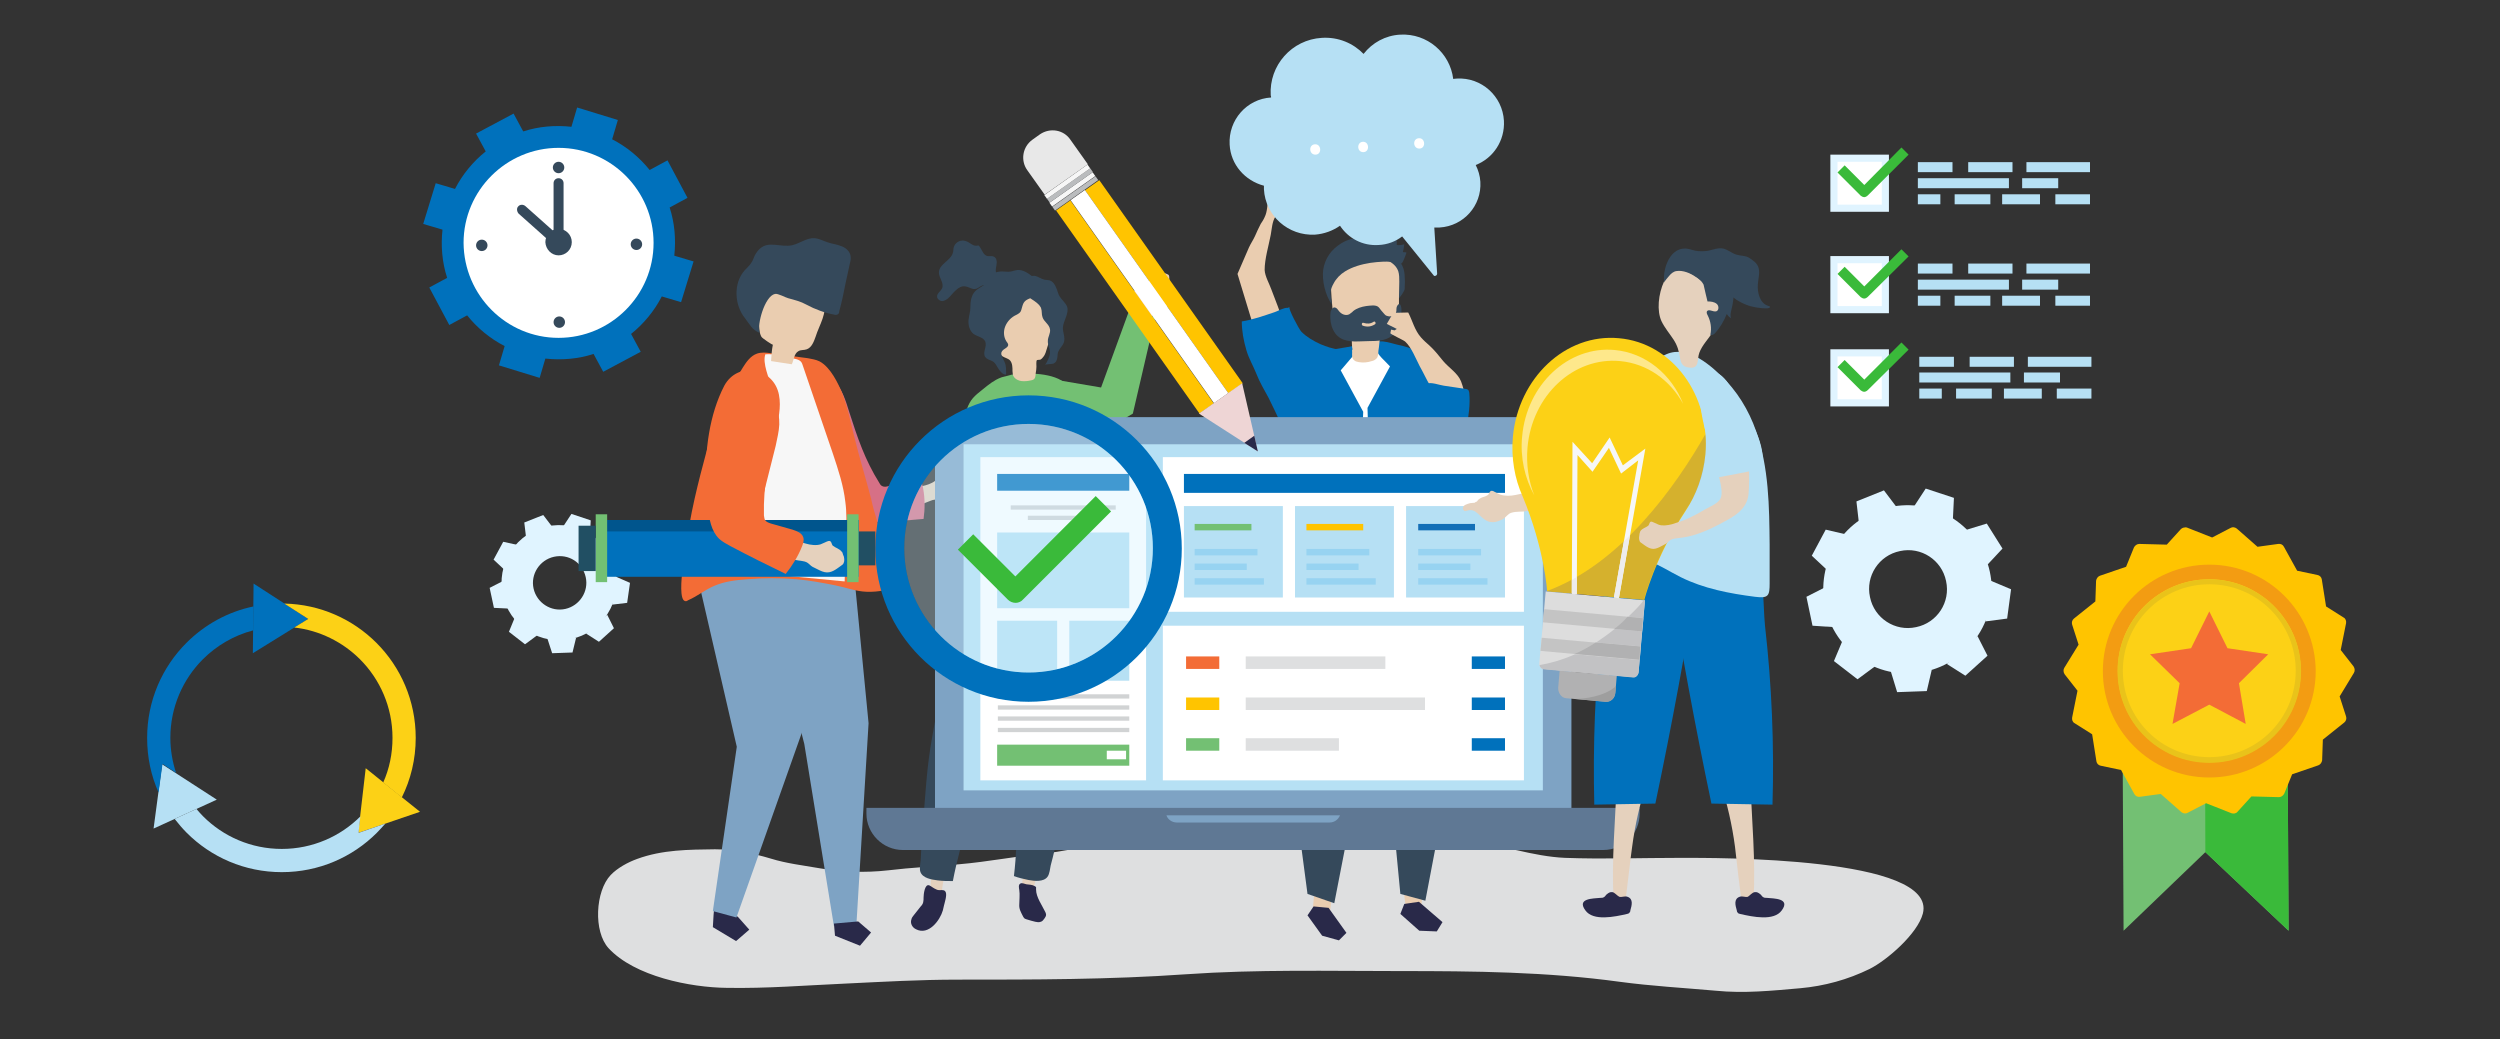 <?xml version="1.0" encoding="utf-8"?>
<!-- Generator: Adobe Illustrator 19.1.1, SVG Export Plug-In . SVG Version: 6.00 Build 0)  -->
<svg version="1.1" id="Layer_1" xmlns="http://www.w3.org/2000/svg" xmlns:xlink="http://www.w3.org/1999/xlink" x="0px" y="0px"
	 viewBox="-23 30 700 291" style="enable-background:new -23 30 700 291;" xml:space="preserve">
<rect x="-23" y="30" width="700" height="291" fill="#333333" stroke="none"/>
<style type="text/css">
	.st0{fill:#E0F4FF;}
	.st1{fill:#F36C36;}
	.st2{fill:#FFC400;}
	.st3{fill:#136FB7;}
	.st4{fill:#73C073;}
	.st5{fill:#3ABA3A;}
	.st6{fill:#F39C12;}
	.st7{fill:#FCD116;}
	.st8{fill:#E9C31A;}
	.st9{fill:#DEDFE0;}
	.st10{fill:#E5D1BD;}
	.st11{fill:#D67086;}
	.st12{fill:#EACDB0;}
	.st13{fill:#292949;}
	.st14{fill:#35495B;}
	.st15{fill:#FFFFFF;}
	.st16{fill:#0071BC;}
	.st17{opacity:0.49;fill:#808080;}
	.st18{fill:#7EA3C4;}
	.st19{fill:#F7F7F7;}
	.st20{fill:#B6E0F4;}
	.st21{fill:#5F7894;}
	.st22{fill:#97D3F1;}
	.st23{fill:#D0D2D3;}
	.st24{fill:#D1D3D4;}
	.st25{fill:#214F63;}
	.st26{fill:#00558D;}
	.st27{opacity:0.32;fill:#CBEDFF;enable-background:new    ;}
	.st28{fill:#AAB4B5;}
	.st29{fill:#B1B1B2;}
	.st30{fill:#DDDDDD;}
	.st31{opacity:0.2;fill:#3B3387;}
	.st32{opacity:0.5;fill:#FFFFFF;}
	.st33{fill:#F6F7F7;}
	.st34{fill:#EDECED;}
	.st35{fill:#C4C4C4;}
	.st36{fill:#C2C2C4;}
	.st37{fill:#9E9E9E;}
	.st38{fill:#BABCBE;}
	.st39{fill:#E8E8E8;}
	.st40{fill:#EED5D5;}
	.st41{fill-rule:evenodd;clip-rule:evenodd;fill:#0071BC;}
	.st42{fill-rule:evenodd;clip-rule:evenodd;fill:#FCD116;}
	.st43{fill-rule:evenodd;clip-rule:evenodd;fill:#B6E0F4;}
	.st44{fill-rule:evenodd;clip-rule:evenodd;fill:#FFFFFF;}
	.st45{fill-rule:evenodd;clip-rule:evenodd;fill:#35495B;}
	.st46{fill:#FFFFFF;stroke:#E0F4FF;stroke-width:2;stroke-miterlimit:10;}
</style>
<title>Software testing and QA services</title>
<g id="_Group_12">
	<g id="_Group_13">
		<path class="st0" d="M120,184.4c-4.8,7.5-2.7,17.5,4.8,22.3c7.5,4.8,17.5,2.7,22.3-4.8c4.8-7.5,2.7-17.5-4.8-22.3
			C134.9,174.8,124.9,176.9,120,184.4z M141,191.6c0.9,4-1.7,8-5.7,8.9c-4,0.9-8-1.7-8.9-5.7s1.7-8,5.7-8.9c0,0,0,0,0,0
			C136.2,185,140.1,187.5,141,191.6L141,191.6z"/>
		<g id="_Group_14">
			<path id="_Compound_Path_10" class="st0" d="M119.5,200.4l-4.2-0.2l-1.2-5.6l3.7-1.9L119.5,200.4z"/>
		</g>
		<g id="_Group_15">
			<path id="_Compound_Path_11" class="st0" d="M127.4,207.9l-3.4,2.5l-4.5-3.5l1.6-3.9L127.4,207.9z"/>
		</g>
		<g id="_Group_16">
			<path id="_Compound_Path_12" class="st0" d="M138.3,208.6l-1,4.1l-5.7,0.2l-1.3-4L138.3,208.6z"/>
		</g>
		<g id="_Group_17">
			<path id="_Compound_Path_13" class="st0" d="M147,202.1l1.9,3.8l-4.2,3.8l-3.6-2.3L147,202.1z"/>
		</g>
		<g id="_Group_18">
			<path id="_Compound_Path_14" class="st0" d="M149.5,191.5l3.9,1.7l-0.8,5.6l-4.2,0.5L149.5,191.5z"/>
		</g>
		<g id="_Group_19">
			<path id="_Compound_Path_15" class="st0" d="M144.7,181.8l4-1.2l3,4.8l-2.9,3.1L144.7,181.8z"/>
		</g>
		<g id="_Group_20">
			<path id="_Compound_Path_16" class="st0" d="M134.7,177.4l2.3-3.5l5.4,1.8l-0.2,4.2L134.7,177.4z"/>
		</g>
		<g id="_Group_21">
			<path id="_Compound_Path_17" class="st0" d="M124.3,180.5l-0.5-4.2l5.3-2.1l2.6,3.4L124.3,180.5z"/>
		</g>
		<g id="_Group_22">
			<path id="_Compound_Path_18" class="st0" d="M118.3,189.6l-3.1-2.9l2.7-5l4.1,0.9L118.3,189.6z"/>
		</g>
	</g>
</g>
<g id="_Group_23">
	<g id="_Group_24">
		<path class="st0" d="M491.3,182.2c-7.1,10.9-3.9,25.5,7,32.6s25.5,3.9,32.6-7c7.1-10.9,3.9-25.5-7-32.6
			C513,168.2,498.4,171.3,491.3,182.2z M521.9,192.7c1.3,5.9-2.5,11.7-8.4,12.9c-5.9,1.3-11.7-2.5-12.9-8.4
			c-1.3-5.9,2.5-11.7,8.4-12.9c0,0,0,0,0,0C514.9,183,520.7,186.8,521.9,192.7L521.9,192.7z"/>
		<g id="_Group_25">
			<path id="_Compound_Path_19" class="st0" d="M490.6,205.6l-6.1-0.4l-1.7-8.1l5.5-2.8L490.6,205.6z"/>
		</g>
		<g id="_Group_26">
			<path id="_Compound_Path_20" class="st0" d="M502.1,216.5l-5,3.7l-6.6-5.1l2.4-5.7L502.1,216.5z"/>
		</g>
		<g id="_Group_27">
			<path id="_Compound_Path_21" class="st0" d="M517.9,217.5l-1.4,6l-8.3,0.3l-1.8-5.9L517.9,217.5z"/>
		</g>
		<g id="_Group_28">
			<path id="_Compound_Path_22" class="st0" d="M530.7,208.1l2.8,5.5l-6.2,5.6l-5.2-3.3L530.7,208.1z"/>
		</g>
		<g id="_Group_29">
			<path id="_Compound_Path_23" class="st0" d="M534.4,192.6l5.7,2.4l-1.1,8.2l-6.1,0.8L534.4,192.6z"/>
		</g>
		<g id="_Group_30">
			<path id="_Compound_Path_24" class="st0" d="M527.4,178.4l5.9-1.8l4.4,7l-4.2,4.5L527.4,178.4z"/>
		</g>
		<g id="_Group_31">
			<path id="_Compound_Path_25" class="st0" d="M512.8,172l3.4-5.2l7.9,2.6l-0.3,6.2L512.8,172z"/>
		</g>
		<g id="_Group_32">
			<path id="_Compound_Path_26" class="st0" d="M497.5,176.5l-0.7-6.1l7.7-3.1l3.7,4.9L497.5,176.5z"/>
		</g>
		<g id="_Group_33">
			<path id="_Compound_Path_27" class="st0" d="M488.8,189.8l-4.5-4.2l3.9-7.3l6,1.4L488.8,189.8z"/>
		</g>
	</g>
</g>
<g>
	<rect x="606.1" y="216.1" class="st1" width="12.3" height="3.7"/>
	<rect x="606.1" y="227.2" class="st2" width="12.3" height="3.7"/>
	<rect x="606.1" y="238.2" class="st3" width="12.3" height="3.7"/>
	<path class="st4" d="M571.3,232.3h46.2l0.3,58.3l-23.3-22l-22.9,22L571.3,232.3z"/>
	<path class="st5" d="M594.4,232.3l0.1,36.3l0,0l23.3,22l-0.3-58.3H594.4z"/>
	<path class="st2" d="M588.7,177.7c-0.4,0-0.8,0.2-1.1,0.5l-3.9,4.3l-7.7-0.2c-0.6,0-1.2,0.4-1.5,1l-2.2,5.4l-7.3,2.5
		c-0.6,0.2-1,0.8-1.1,1.4l-0.2,5.8l-6,4.8c-0.5,0.4-0.7,1.1-0.5,1.7l1.8,5.6l-4,6.5c-0.3,0.5-0.3,1.2,0.1,1.8l3.6,4.6l-1.5,7.5
		c-0.1,0.6,0.1,1.3,0.7,1.6l4.9,3.1l1.2,7.6c0.1,0.6,0.6,1.1,1.2,1.2l5.7,1.2l3.7,6.7c0.3,0.6,0.9,0.9,1.6,0.8l5.8-0.8l5.8,5.1
		c0.5,0.4,1.2,0.5,1.7,0.2l5.2-2.7l7.1,2.8c0.6,0.2,1.3,0.1,1.7-0.4l3.9-4.3l7.7,0.2c0.6,0,1.2-0.4,1.5-1l2.2-5.4l7.3-2.5
		c0.6-0.2,1-0.8,1.1-1.4l0.2-5.8l6-4.8c0.5-0.4,0.7-1.1,0.5-1.7l-1.8-5.6l4-6.6c0.3-0.5,0.3-1.2-0.1-1.8l-3.6-4.6l1.5-7.5
		c0.1-0.6-0.1-1.3-0.7-1.6l-4.9-3.1l-1.2-7.6c-0.1-0.6-0.6-1.1-1.2-1.2l-5.7-1.2l-3.7-6.7c-0.3-0.6-0.9-0.9-1.6-0.8l-5.8,0.8
		l-5.8-5.1c-0.5-0.4-1.2-0.5-1.7-0.2l-5.2,2.7l-7.1-2.8C589.1,177.7,588.9,177.6,588.7,177.7L588.7,177.7z"/>
	<path class="st6" d="M595.6,188.1c-16.4,0-29.8,13.3-29.8,29.8c0,16.4,13.3,29.8,29.8,29.8c16.4,0,29.8-13.3,29.8-29.8l0,0
		C625.3,201.4,612,188.1,595.6,188.1z"/>
	<path class="st7" d="M595.6,192.2c14.1,0,25.6,11.5,25.6,25.6s-11.5,25.6-25.6,25.6S570,232,570,217.8v0
		C569.9,203.7,581.4,192.2,595.6,192.2C595.5,192.2,595.6,192.2,595.6,192.2z"/>
	<path class="st8" d="M595.6,192.2c-14.2,0-25.7,11.5-25.7,25.7c0,14.2,11.5,25.7,25.7,25.7c14.2,0,25.7-11.5,25.7-25.7
		S609.7,192.2,595.6,192.2C595.6,192.2,595.6,192.2,595.6,192.2z M595.6,193.6c13.4,0,24.2,10.8,24.2,24.2
		c0,13.4-10.8,24.2-24.2,24.2c0,0,0,0,0,0l0,0c-13.4,0-24.2-10.8-24.2-24.2C571.4,204.5,582.2,193.6,595.6,193.6z"/>
	<polygon class="st1" points="595.6,201.2 600.7,211.5 612.1,213.2 603.9,221.3 605.8,232.7 595.6,227.3 585.3,232.7 587.3,221.3 
		579,213.2 590.5,211.5 	"/>
</g>
<g>
	<g>
		<g>
			<path class="st9" d="M314.7,265.4c-10.9,0-21.7,0.3-32.6,1.6c-4.1,0.5-8.1,1.5-12.2,1.9c-8.2,0.8-16.2,2.4-24.4,3.1
				c-6.6,0.6-13.3,0.9-19.9,1.7c-6.2,0.7-13,0.5-19.2-0.6c-4.5-0.8-9.1-1.3-13.6-2.7c-5-1.5-10.4-2.6-15.6-2.6
				c-7.4,0.1-14.7,0.1-21.8,2.7c-2.5,0.9-5.5,2.5-7.4,4.5c-4.3,4.5-4.9,15.8-0.6,20.5c7.3,7.9,22.9,11,33.1,11.1
				c11.2,0.2,22.1-0.7,33.3-1.2c10.4-0.5,20.8-1.1,31.3-1.1c21.3,0,42.6,0,63.9-1.5c20-1.4,40-0.9,60.1-0.9c20.6,0,41,0.2,61.4,3
				c8.9,1.2,17.9,1.7,26.9,2.5c8,0.8,15.7,0,23.7-0.7c6.7-0.6,13.3-2.4,19.4-5.4c4.8-2.4,13.4-9.8,14.9-15.5
				c4.1-16-58.3-15.6-67.9-15.6c-10.7,0-21.5,0.4-32.3,0c-4.5-0.2-8.9-1.1-13.3-2.1c-4.4-1-8.8-0.7-13.2-1.2
				c-18.5-1.8-37.1-1.5-55.7-1.5C326.8,265.5,320.8,265.4,314.7,265.4z"/>
		</g>
		<g>
			<g>
				<path class="st10" d="M245.4,163.1c-0.1-0.1-0.2-0.2-0.3-0.2c-1-0.4-1.7,0-2.8-0.2c-0.5-0.1-1-1.2-1.6-0.4
					c-0.2,0.3-0.7,1-1.2,1.7c-0.7,0.9-2.2,1.6-3.4,1.9c-1.7,0.4-3.5,0.9-5.2,1c-3.6,0.4-7.6,0.4-11.2,0.1c0.3-6-3.1-12-8.3-14.9
					c-0.5-0.3-1.1-0.6-1.8-0.6c-0.5,0-1,0.2-1.5,0.4c-5,2.5-2.4,7.2-0.4,11c1.2,2.4,2.6,4.7,4.2,6.9c2.2,3,5.4,3.6,9,3.5
					c3.9-0.1,7.8-0.3,11.5-1.2c1.8-0.5,3.4-1.2,5.2-1.9c1.7-0.7,1.9,0.1,3.6-0.1c0.9-0.1,1.9-0.1,2.8-0.3c1.6-0.5,2.1-2.2,2.8-3.5
					c0.2-0.3,0.3-0.6,0.2-0.9c0-0.6-0.4-1-0.8-1.4C245.9,163.6,245.6,163.4,245.4,163.1z"/>
			</g>
			<g>
				<path class="st11" d="M206.2,166.1c1.1,1.7,2.3,3.4,3.5,4.9c1.8,2.3,3.8,4.7,6.6,5.4c1.1,0.2,2.2,0.2,3.4,0.1
					c5.3-0.3,10.6-0.7,15.9-1.2c0.4-2.8,0.4-5.6-0.1-8.4c-0.1-0.8-0.3-1.6-0.9-2.1c-0.9-0.8-2.2-0.5-3.3-0.2c-1.8,0.5-3.7,1-5.5,1.5
					c-0.6,0.2-1.3,0.3-1.8,0c-0.4-0.2-0.6-0.5-0.8-0.9c-4-6.4-6.1-12.6-8.4-19.8c-1-3.2-2-6.5-4.3-8.9c-4.8-5.3-13.6-2.1-13.2,5.2
					C197.6,150.2,201.5,158.9,206.2,166.1z"/>
			</g>
		</g>
		<g>
			<g>
				<g>
					<g id="XMLID_79_">
						<path id="XMLID_80_" class="st12" d="M369.2,242.5l0.3,16.8c-0.1,4.7,0.3,9.3,0.6,13.9c0.3,4.3-0.6,8.8,1.4,12.7
							c0.6,1.3,2,2.1,3,0.7c0.8-1.1,0.4-3,0.6-4.3c1.5-9.7,4.3-19.2,5.6-29C382.3,243.1,378.4,243.4,369.2,242.5z"/>
					</g>
					<polygon class="st13" points="370.2,283.1 369.1,285.9 374.4,290.6 379.3,290.8 380.9,288.2 374.3,282.5 					"/>
				</g>
				<g>
					<g id="XMLID_77_">
						<path id="XMLID_78_" class="st12" d="M357.4,242.7c0,0-3.1,16.5-3.1,16.5c-1.1,7.4-3.5,14.6-4.5,22c-0.2,1.7-0.1,3.6-0.8,5.2
							c-0.7,1.6-2.1,1.6-3.3,0.6c-1.6-1.4-0.9-4-0.8-5.9c0.2-13-0.8-25.7-1.1-38.7c0-0.2,0-0.4,0.1-0.5c0.1-0.1,0.3-0.1,0.4-0.1
							C345.6,241.8,357.3,243,357.4,242.7z"/>
					</g>
					<polygon class="st13" points="344.8,283.8 343.1,286.3 347.2,292 351.9,293.3 354,291.2 349,284.2 					"/>
				</g>
				<polygon class="st14" points="376.1,282.2 385.7,231.8 383.1,213.6 379.4,200.9 359.4,197.8 334.6,202 333.4,206.8 343.1,280.3 
					350.6,282.9 361.8,225.4 365.5,242.6 369.1,280.3 				"/>
			</g>
			<path class="st15" d="M339.9,154c0,0.8-0.1,1.6-0.1,2.4c-0.3,16.5,0.6,33.1,0.7,49.7c8.5-1.3,17.1-2.1,25.7-2.2
				c2,0,11,1.4,12.3,0.2c1.7-1.6-0.2-1.3,0-3.4c0.2-2.7-1.1-4.9-0.7-8.2c0.6-3.8,1.7-7.5,2.4-11.3c1.3-7.6,2.1-15.3,2.4-23
				c0.2-6.8,0-13.9-3-20.1c-7.2-15.2-30.6-14.9-37,0.9C340.7,143.8,340.1,148.9,339.9,154z"/>
			<path class="st16" d="M366.2,132.6l-6.3,11.6c0.3,11.7,0.7,23.4,1,35c0.2,5.4,0.3,10.8,0.5,16.1c0.1,1.9,0.1,3.7,0.2,5.6
				c0,0.8-0.2,2.3,0.3,2.9c1,1.5,4.8,1,6.5,1.2c2.6,0.2,5.2,0.4,7.6,1.3c1.6,0.6,3.2,1.5,4.9,1.7c0.4,0.1,0.8,0.1,1.1-0.2
				c0.3-0.3,0.4-0.8,0.4-1.2c0.6-8,0.6-16.3,1.1-24.4c0.3-6.4,1.2-12.8,0.9-19.2c-0.3-6.6-1.3-13.1-2.6-19.5
				c-0.7-3.8-1.6-7.7-3.7-11c-2.4-3.7-5.8-5.2-9.9-6c-1.5-0.3-6.9-2.4-6,1C362.5,129.3,365.1,131.3,366.2,132.6z"/>
			<path class="st16" d="M352.4,133.7l6.3,11.6c-0.1,0-0.8,28.3-0.9,30.3c-0.2,7.3-0.4,14.6-0.6,21.8c-0.1,2,0.2,4.4-0.2,6.4
				c-0.6,2.8-3.5,2.2-6,2.5c-5.4,0.5-11.2,1.4-16.6,1.1c-1.6-0.1,0.5-32.9,0.5-36c0-11-2.3-23.3,3.3-33.3c1.6-2.9,4.5-7.6,7.7-9
				c3-1.3,7.2-1.6,10.4-2.3l0.2,2.1L352.4,133.7z"/>
			<g>
				<g>
					<path class="st14" d="M366.2,105.7c1,1.8,1.5,3.8,1.6,5.8c0,0.5,0.1,1.2,0.5,1.5c0.5,0.3,0.1,1.1,0.4,0.6
						c0.4-0.5,1.5-2,1.6-2.6c0.1-1.3,0.1-2.7,0-4c-0.1-1.2-0.4-2.4-1.1-3.3c-0.5-0.5-1.1-0.9-1.6-1.3c-0.9-0.5-1.7-1-2.7-1.2
						c-1.7-0.3-2.7,0.3-1.2,1.5C364.6,103.6,365.5,104.5,366.2,105.7z"/>
					<g>
						<path class="st12" d="M355.6,128.6c0,0.8-0.2,1.7,0.6,2.3c0.3,0.3,0.8,0.4,1.3,0.5c1.2,0.2,2.4,0.1,3.6-0.3
							c0.5-0.1,0.9-0.3,1.3-0.7c0.4-0.4,0.4-0.8,0.5-1.3c0-0.6,0.1-1.3,0.2-1.9c0.2-1.4,0.3-2.8,0.3-4.2c2-0.4,4.4-1,5.1-3.1
							c0.2-0.7,0.2-1.4,0.2-2.1c0-3,0-5.9,0.1-8.9c0-1,0-2.1-0.3-3c-0.6-1.7-2.2-2.7-3.7-3.3c-3.9-1.6-8.5-1.5-12.1,0.7
							c-1,0.6-1.9,1.4-2.4,2.4c-0.9,1.6-0.7,3.6-0.6,5.5c0.1,1.7,0.2,3.5,0.4,5.2c0.1,2,0.4,4.3,2,5.3c0.8,0.6,1.9,0.7,2.6,1.4
							c1.2,1.3,0.6,3.1,1,4.7C355.5,128.1,355.6,128.3,355.6,128.6z"/>
					</g>
					<path class="st14" d="M369.4,116.6c0-0.5-0.3-2.2-1.1-1.1c-0.2,0.3-0.3,0.6-0.3,1c0,0.4,0,0.7-0.1,1c-0.3,0.8-1.1,1.1-1.8,1.1
						c-0.3,0-0.6-0.1-0.9-0.2c-0.3-0.1-0.5-0.4-0.7-0.6c-0.5-0.6-1-1.1-1.4-1.7c-0.8-0.9-2.5-0.5-3.6-0.4c-1.3,0.2-2.6,0.6-3.6,1.4
						c-0.1,0.1-0.2,0.2-0.3,0.3c-0.3,0.2-0.5,0.4-0.8,0.6c-1,0.5-2.2,0-2.9-0.9c-0.3-0.4-0.6-0.9-1.1-1c-0.4-0.1-0.8,0.2-1,0.6
						c-0.2,0.4-0.3,0.8-0.3,1.2c-0.1,1.5,0.1,3.1,0.8,4.5c1.4,2.9,4.2,3.3,7,3.2c1.1,0,2.2-0.1,3.3-0.1c2,0,4.2-0.1,5.9-1.3
						c1.5-1,2.4-2.8,2.8-4.6C369.4,118.6,369.4,117.6,369.4,116.6z M362,120.8c-1.1,0.7-2.2,0.8-3.4,0.4c-0.5-0.2-0.3-1,0.2-0.8
						c1,0.3,1.9,0.3,2.8-0.3C362,119.8,362.4,120.5,362,120.8z"/>
					<path class="st14" d="M369.8,100.6c0.2-0.7,0.3-1.4,0.4-2.2c-0.7,0.2-1.4,0.3-2.1,0.2c0-0.4,0-0.9,0-1.3c0-0.4-4.8-0.6-5.2-0.6
						c-3.6-0.3-7-0.6-10.3,1.4c-2.8,1.7-4.6,4.2-5.1,7.4c-0.4,3.1,0.6,7.2,2.4,9.7c0-0.8-0.5-2.8-0.3-3.6c0.1-0.8,0.4-1.5,0.8-2.2
						c0.7-1.4,1.9-2.6,3.2-3.4c2.1-1.3,4.6-2,7.1-2.4c2.3-0.3,5-0.6,7.3,0c1.1,0.3,1.3,0.6,1.9-0.5c0.1-0.2,1-2.4,0.9-2.4
						C370.5,100.6,370.2,100.6,369.8,100.6z"/>
				</g>
			</g>
		</g>
		<g>
			<g>
				<g>
					<path class="st12" d="M384.4,143.7c-1.1,0-2-0.5-2.9-1.1c-3.5-2.3-5-6.6-7-10.1c-1.1-2.1-2.3-5.3-4.1-6.9
						c-0.3-0.3-4.2-2.1-4.1-2.3c0,0,0.2-1,0.2-1l1,0.2l0.6-0.4l-2.8-1.4l1.8-3.1l4.2-0.1c1.2,2.3,1.8,5,3.6,7
						c0.7,0.8,1.6,1.6,2.4,2.3c1.4,1.3,2.6,2.8,3.8,4.3c1.6,1.9,4.1,3.4,5,5.7c0.5,1.3,1.4,4.2,0.8,5.5
						C386.5,143.2,385.4,143.7,384.4,143.7z"/>
				</g>
			</g>
			<path class="st16" d="M387.4,138.9c0.3,0,0.5,0.1,0.7,0.3c0.2,0.2,0.2,0.5,0.3,0.8c0.3,3.3-0.2,6.6-0.8,9.9
				c-0.8,4.5-1.7,9.4-4.9,12.7c-1.8,1.9-4.8,3.2-7.2,1.9c-2-1.1-2.8-3.6-3.1-5.9c-0.9-6.8,0.2-13.9,3.3-20c0.2-0.4,0.4-0.8,0.8-1.1
				c0.9-0.7,3.8,0.4,4.8,0.5C383.4,138.3,385.4,138.6,387.4,138.9z"/>
		</g>
		<g>
			<g>
				<path class="st12" d="M335.1,124.8c1.4-1.1,1.9-3,1.3-4.6c-1.1-3-2.2-6.1-3.4-9.1c-0.6-1.7-1.8-3.7-1.9-5.5
					c0-3.1,1.1-6.7,1.7-9.8c0.3-1.6,0.4-3.8,1.3-5.1c0.2-0.3,2.2-2.1,2.2-2.2c0,0-0.3-0.6-0.3-0.6l-0.6,0.3l-0.5-0.2l1.5-1.4
					l-1.7-1.6l-2.6,0.7c-0.3,1.7-0.2,3.5-1,5.1c-0.3,0.7-0.7,1.3-1.1,1.9c-0.6,1.1-1.1,2.3-1.6,3.4c-0.5,1.1-1.2,2.1-1.7,3.2
					c-1.1,2.5-2.1,4.9-3.2,7.4l4.9,16.1C329.2,125.7,332.8,126.7,335.1,124.8z"/>
			</g>
			<path class="st16" d="M346.8,126.4c-2-0.9-3.9-2-5.4-3.5c-0.7-0.7-3.9-6.8-3.3-6.9c0,0-0.1,0-0.1,0l-0.4,0.2c0,0,0,0-0.1,0
				c-1-0.1-2.7,0.9-3.6,1.2c-3,1-6,2.1-9.2,2.6c0,2.7,0.5,5.4,1.3,8.1c0.7,2.4,1.9,4.3,2.8,6.6c0.9,2.3,2.2,4.5,3.4,6.7
				c0.3,0.5,3.3,6.8,3.2,6.8c1.8-0.3,3.1-1.7,4.2-3.1c2.5-3.3,3.7-7.8,6.9-10.6c2.5-2.1,5.7-2.3,5.4-6.6
				C350.1,127.6,348.4,127.1,346.8,126.4z"/>
		</g>
		<g>
			<path class="st12" d="M294.5,115.4c0,0.5-0.2,1.1-0.4,1.5c-0.6,1.6-0.8,3.3-0.6,4.9c1.6,0,3.2,0.3,4.8,0.8c0.3-1.2,0.7-2.4,1-3.6
				c0.1-0.2,0.1-0.4,0.2-0.5c0.2-0.2,0.4-0.3,0.6-0.4c1.3-0.5,2.5-1.3,3.6-2.2c0.2-0.2,0.5-0.4,0.6-0.7c0.1-0.3,0.1-0.5,0.1-0.8
				c0-2.2,0-4.4,0-6.6c0-0.2,0-0.5-0.1-0.7c-0.1-0.2-0.4-0.3-0.6-0.4c-0.4-0.1-0.7-0.3-1.1-0.4c-0.1-0.1-0.2-0.1-0.3-0.1
				c-0.8-0.3-0.9-0.2-1.7,0c-0.1,0-1.8,0.4-1.8,0.3c0.2,2.3-0.4,4.7-1.8,6.6c-0.1,0.1-0.2,0.3-0.4,0.3c-0.2,0-0.3-0.1-0.4-0.2
				c-0.5-0.6-0.9-1.2-1.2-1.9c-0.6,0.2-1.2,0.3-1.8,0.5c-0.2,1,0.2,2,0.8,2.7c0.1,0.1,0.1,0.1,0.2,0.2
				C294.3,114.8,294.4,114.9,294.5,115.4z"/>
			<polygon class="st4" points="300.5,118.7 293,117.4 285.3,138.5 267.1,135.4 271.1,159.6 294.2,145.8 			"/>
		</g>
		<g>
			<g>
				<g>
					<g>
						<path class="st10" d="M240.8,280.3c-1.1,0.1-2.2-0.3-3.3-0.5c0.1-3.9,0.5-7.7,1.3-11.6c1.7,1.9,3.2,0.8,3.1,4.4
							C241.9,273.8,240.5,278.5,240.8,280.3z"/>
						<path class="st13" d="M237.2,277.9c-1.3-0.5-1.6,2.6-1.6,3.4c0,0.4,0,0.9-0.1,1.3c-0.1,0.5-0.4,0.9-0.7,1.2
							c-0.6,0.8-1.3,1.6-1.9,2.4c-0.3,0.4-0.6,0.7-0.7,1.2c-0.4,1.1,0.2,2.3,1.3,2.8c3.5,1.8,6.7-2.5,7.5-5.3
							c0.1-0.4,0.2-0.9,0.3-1.3c0.2-0.9,0.9-2.9,0.5-3.8c-0.4-1-1.7-0.3-2.5-0.7C238.3,278.7,237.7,278.1,237.2,277.9z"/>
					</g>
					<path class="st14" d="M262.1,215.6c-3.3,8.9-7,17.6-9.2,26.9c-2.7,11.5-6.9,22.7-9.1,34.2c-1.4,0-2.8,0-4.3-0.2
						c-1.6-0.2-4.2-0.6-4.8-2.4c-0.3-0.9,0-2.4,0.1-3.3c0.1-3,0.4-6,0.6-9c0.6-8.5,1.1-17.1,2.6-25.4c1.6-8.8,3.2-17.6,4.7-26.4
						c0.7-4.5,1.7-9.1,2.8-13.5c0.3-1.2,3.3-13,3.9-12.9c7.1,1.1,13.7,3.5,19.8,7.1c0.6,0.4,1.2,0.8,1.4,1.4c0.2,0.6,0,1.2-0.2,1.7
						c-1.8,5.5-4.3,10.6-6.3,16C263.5,211.7,262.8,213.6,262.1,215.6z"/>
				</g>
				<g>
					<g>
						<path class="st10" d="M262.7,279.6c1.1,0.4,2.2,0.3,3.3,0.6c1.1-3.8,1.8-7.5,2.2-11.4c-2.2,1.3-3.3-0.2-4.3,3.3
							C263.5,273.2,263.4,278,262.7,279.6z"/>
						<path class="st13" d="M267.1,279.1c0,2.1,1.7,4.4,2.6,6.3c0.1,0.2,0.2,0.5,0.2,0.7c0,0.4-0.2,0.7-0.4,1
							c-0.3,0.4-0.6,0.9-1.1,1c-0.5,0.2-1,0.1-1.5,0c-0.8-0.2-1.6-0.4-2.5-0.7c-0.2-0.1-0.4-0.1-0.6-0.3c-0.2-0.2-0.3-0.4-0.4-0.6
							c-0.6-1.2-1.1-2-1-3.3c0-1.3,0.2-2.7,0-4c-0.1-0.6-0.3-1.5,0.3-1.8c0.4-0.3,1.2,0.1,1.7,0.2c0.8,0.1,1.6,0.1,2.3,0.5
							c0.2,0.1,0.3,0.2,0.4,0.3C267.1,278.7,267.1,278.9,267.1,279.1z"/>
					</g>
					<path class="st14" d="M261.6,211.5c0.5,9.5,1.5,18.9,0.8,28.4c-0.9,11.8-0.1,23.7-1.5,35.4c1.3,0.5,2.7,0.8,4.1,1.1
						c1.6,0.3,4.2,0.6,5.3-0.9c0.6-0.8,0.7-2.3,0.9-3.2c0.8-2.9,1.4-5.8,2.1-8.8c1.9-8.3,4.1-16.6,5.1-25c1-8.9,2.2-17.8,3.4-26.6
						c0.6-4.6,1.1-9.1,1.4-13.7c0.1-1.2,0.7-13.4,0.1-13.5c-7.1-1-14.1-0.8-21,0.9c-0.7,0.2-1.4,0.4-1.7,0.9
						c-0.4,0.5-0.4,1.1-0.4,1.7c0.1,5.8,0.9,11.4,1.2,17.2C261.4,207.4,261.5,209.5,261.6,211.5z"/>
				</g>
				<path class="st4" d="M257.6,135.6c-0.1,0-0.2,0.1-0.3,0.1c-1.9,0.7-3.5,2-5.1,3.3c-2.4,1.9-3.5,2.8-4.5,5.6
					c-0.9,2.7-1.4,5.4-1.9,8.2c-2.7,14-3.2,28-5.1,42.1c-0.5,3.8-0.9,8.4,1.9,11c5-3.9,11.4-4.2,17.5-4.2c4.3,0,8.5-1.4,12.8-0.9
					c4.1,0.5,7.7-0.6,11.9-0.3c1,0.1,2.3,0.1,2.7-0.9c-1.4-4.3-1.4-9-1.7-13.6c-0.8-11.8-4.8-23.1-6.3-34.8
					c-0.5-4-0.8-10.6-3.9-13.6c-3.3-3.3-11-3.3-15.3-2.7C259.3,135.2,258.4,135.4,257.6,135.6z"/>
				<g>
					<g>
						<g>
							<g>
								<path class="st12" d="M260.8,135.4c0.1,0.1,0.2,0.3,0.3,0.4c0.5,0.5,1.2,0.8,1.9,0.9c0.9,0.1,1.8,0,2.7-0.2
									c1.2-0.2,1.2-0.9,1.3-2c0.1-0.6,0.2-1.2,0.2-1.8c0-0.3-0.1-1.5,0.1-1.8c0.1-0.2,0.7-0.1,1-0.2c0.4-0.2,0.7-0.6,1-1
									c0.4-0.6,0.6-1.3,0.8-2c0.4-1.2,0.7-2.4,1.1-3.6c0.4-1.2,0.8-2.5,0.9-3.8c0.2-1.9-0.1-4.7-1.6-6.1c-1.3-1.3-3.3-1.8-5.1-2
									c-2.4-0.3-4.8,0.1-6.9,1.4c-0.8,0.5-1.6,1.2-2.1,2.1c-0.8,1.4-0.7,3.2-0.6,4.8c0.1,1.5,0.1,3,0.2,4.5
									c0.1,1.7,0.3,3.7,1.6,4.7c0.7,0.5,1.6,0.6,2.2,1.2c0.7,0.8,0.7,2,0.7,3C260.6,134.4,260.5,135,260.8,135.4z"/>
							</g>
							<path class="st14" d="M268.3,115.9c0.1,0.1,0.2,0.3,0.2,0.4c0.3,0.8,0.1,1.7,0.4,2.5c0.4,1.3,1.9,2,2.1,3.4
								c0.2,1.1-0.6,2.1-0.6,3.2c-0.1,1.2,0.7,2.3,0.6,3.5c-0.1,1-0.8,2.5-1.4,3.3c0.2-0.3,1.9-0.2,2.4-0.4c0.7-0.4,0.8-0.7,1-1.4
								c0.2-0.7,0-1.4,0.4-2.1c0.4-0.9,1.2-1.5,1.5-2.5c0.4-1.3-0.3-2.7-0.3-4c0.1-2,1.8-4,1.2-5.9c-0.4-1.1-1.5-1.9-2.1-2.9
								c-0.5-0.8-0.6-1.7-1-2.5c-0.3-0.8-0.9-1.7-1.8-2c-0.5-0.1-1-0.1-1.5-0.2c-0.9-0.2-1.6-0.8-2.4-1c-1.2-0.4-3.3,0.8-4,1.8
								c-0.7,1-0.3,1.8,0.4,2.7C264.5,113.3,267.4,114.3,268.3,115.9z"/>
						</g>
						<path class="st14" d="M252.4,109.9c-0.7,0.5-1.6,0.9-2.2,1.5c-1.3,1.2-1.5,3.1-1.5,4.8c0,1.5-0.7,2.9-0.5,4.5
							c0.1,1.1,0.6,2.2,1.4,2.8c1.1,0.8,2.8,0.9,3.3,2.2c0.5,1.4-0.9,3.1,0,4.3c0.5,0.7,1.4,0.8,2.1,1.2c0.8,0.5,1.1,1.4,1.6,2.1
							c0.5,0.8,1.2,1.6,2.1,1.6c0-1.4,0.1-2.5-0.5-3.7c-0.3-0.7-1.3-2.1-0.6-2.9c0.5-0.7,1.6-0.9,1.7-1.7c0-0.4-0.3-0.7-0.5-1
							c-0.8-1.2-0.9-2.9-0.3-4.3c0.6-1.4,1.7-2.5,3-3.1c1.6-0.8,1.3-1.1,1.8-2.6c0.4-1.4,1.2-1.7,2.4-2.2c1.1-0.5,1.5-0.7,1.9-1.8
							c0.3-0.8,0.7-1.7,0.2-2.5c-0.3-0.7-1-1.2-1.6-1.6c-1.3-1-2.7-2-4.3-1.9c-0.9,0.1-1.7,0.5-2.6,0.5c-0.6,0-1.2-0.1-1.8-0.1
							c-1,0-2.1,0.3-2.9,0.9c-0.8,0.6-0.8,1.2-1.3,2.1C253.1,109.3,252.8,109.6,252.4,109.9z"/>
						<path class="st14" d="M256,104.3c0.2-1,0.1-2.2-0.9-2.5c-0.5-0.2-1.1,0-1.6-0.1c-1.1-0.2-1.5-1.6-2.1-2.5
							c-0.1-0.1-0.2-0.3-0.3-0.4c-0.2-0.1-0.5,0-0.7,0c-1.1,0.1-1.9-1-3-1.3c-1.3-0.5-2.9,0.3-3.3,1.6c-0.2,0.5-0.1,1.1-0.3,1.7
							c-0.6,2.2-3.8,3.1-3.9,5.4c-0.1,1.5,1.5,3,0.9,4.5c-0.4,0.9-1.6,1.5-1.4,2.5c0.1,0.6,0.8,1.1,1.4,1.1c0.6,0,1.2-0.4,1.7-0.8
							c0.8-0.7,1.3-1.5,2.1-2.2c0.7-0.7,1.7-1.3,2.7-1.1c1,0.1,1.8,0.9,2.8,0.7c0.8-0.1,1.3-0.8,2.1-1c0.7-0.2,1.4,0.1,2.2,0.1
							c0.7,0,1.6-0.3,1.6-1.1c0-0.2,0-0.4,0-0.5c0.2-0.5,1-0.4,1.1-0.9c-0.4-0.6-0.9-0.4-1.2-1.1C255.7,105.6,255.9,104.9,256,104.3
							z"/>
					</g>
				</g>
			</g>
		</g>
		<g>
			<path class="st17" d="M386.9,75.4c0,0,0-0.1,0-0.1C386.9,75.3,386.9,75.4,386.9,75.4C386.9,75.4,386.9,75.4,386.9,75.4z"/>
		</g>
		<g>
			<g>
				<g>
					<polygon class="st13" points="176.8,286.2 176.6,289.6 183.1,293.5 186.8,290.3 183.6,286.7 177.1,282.8 					"/>
				</g>
				<g>
					<polygon class="st18" points="173.5,183.3 172.8,193.6 183.3,239.1 176.6,285.1 183.2,286.9 202.7,231.8 203.4,215.2 
						199.5,180.8 					"/>
				</g>
			</g>
			<g>
				<g>
					<polygon class="st18" points="216,189.3 220.2,232.5 216.8,288.8 210.5,289.3 202.2,238.3 189.3,187.7 					"/>
				</g>
				<g>
					<polygon class="st13" points="210.5,288.6 210.8,292 217.8,294.8 220.9,291.1 217.3,288 					"/>
				</g>
			</g>
			<g>
				<path class="st1" d="M168.2,188.7c-0.5,3.9-0.9,9.2,0.6,9.6c0.3,0.1,0.6,0,0.8-0.2c2.8-1.2,4.8-3,7.5-4.1c2.8-1.2,6-1.6,9.1-1.8
					c4.6-0.4,9.3-0.4,13.9,0c3.6,0.3,7.2,1,10.8,1.7c3,0.6,5.7,1.7,8.8,1.8c3.2,0.1,6.3-0.5,9.2-1.9c0.1-0.1,0.2-0.1,0.3-0.2
					c0.1-0.1,0-0.2,0-0.4c-0.5-1.8-0.7-3.6-1.8-5.2c-1.1-1.8-1.8-3.9-2.6-5.9c-1.6-4.1-3-8.3-3.9-12.5c-1.5-5.8-3.3-11.5-4.7-17.3
					c-1-4-1.8-8.1-3.3-12c-1.2-3-3.4-7.5-6.4-9.1c-1-0.5-2.2-0.7-3.3-0.9c-3.5-0.5-7-0.9-10.4-1.4c-1.3-0.2-2.6-0.3-3.8,0.1
					c-1.8,0.6-3,2.3-4,3.9c-4.6,7.2-8,15.2-10.2,23.6c-1.2,4.4-2.3,8.7-3.3,13.1c-1.1,4.9-2,9.9-2.6,14.9
					C168.7,185.2,168.4,186.8,168.2,188.7z"/>
			</g>
			<g>
				<path class="st19" d="M195.2,148.9c-0.1,2-0.6,3.9-1,5.9c-3,11.8-5.9,23.6-8.9,35.3c9.4,0.9,18.8,1.8,28.2,2.7
					c0.1-4.5,0.3-9,0.4-13.5c0.1-2.9,0.2-5.8-0.2-8.7c-0.5-4.6-2-9.1-3.5-13.6c-2.8-8.2-5.6-16.4-8.4-24.6c-0.1-0.4-0.3-0.9-0.6-1.2
					c-0.4-0.4-1-0.6-1.5-0.7c-2.6-0.7-5.6-1.5-8.4-1.3c-0.9,2.4,1.1,6.9,1.8,9.3C194,141.8,195.3,145.3,195.2,148.9z"/>
			</g>
			<g>
				<g>
					<path class="st12" d="M198.7,132c-1.9-0.3-3.9-0.6-5.8-0.9c0.1-1.6,0.2-3.1,0.5-4.6c0,0.2-3-1.8-3.2-2.2
						c-0.7-1.2-0.6-3-0.8-4.3c-0.4-2.8-0.8-5.9,0.9-8.2c1.7-2.3,5-2.9,8-2.6c3.7,0.3,7.6,1.8,9.2,5.1c1.4,3-1.2,6.9-2.1,9.9
						c-0.5,1.4-1.1,3.1-2.5,3.6c-0.8,0.3-1.6,0.1-2.3,0.5C199.3,129,199.3,130.8,198.7,132z"/>
				</g>
				<g>
					<path class="st14" d="M213.7,109.6c0.4-2,0.9-4,1.3-6c0.2-0.7,0.3-1.5,0.1-2.2c-0.3-1.2-1.4-2.1-2.6-2.5
						c-1.2-0.5-2.4-0.6-3.6-1c-1.3-0.4-2.5-1.1-3.8-1.2c-2.5-0.2-4.7,2-7.3,2.1c-3.5,0.2-6.6-1.7-9.1,2.1c-0.5,0.7-0.7,1.6-1.1,2.3
						c-0.5,1-1.4,1.7-2.1,2.5c-3.2,3.6-2.9,9.7,0.1,13.4c1.4,1.8,2,3.3,4.1,4.1c-0.8-2.2,1.4-10.3,4.3-10.9c0.8-0.2,2.9,1,3.7,1.2
						c1.8,0.5,3.5,0.9,5.1,1.8c2.4,1.3,5.1,2.3,7.8,2.8c0.3,0.1,0.7,0.1,1-0.1c0.3-0.2,0.4-0.5,0.4-0.9
						C212.7,114.6,213.2,112.1,213.7,109.6z"/>
				</g>
			</g>
		</g>
		<g>
			<g>
				<path class="st20" d="M321.3,70.5c-0.4-6.9,4.8-12.8,11.6-13.2c0-0.2,0-0.4-0.1-0.6c-0.5-8.4,5.9-15.6,14.3-16.1
					c4.6-0.3,8.8,1.5,11.7,4.5c2.4-3.1,6.1-5.2,10.3-5.4c7.5-0.4,13.9,5.1,14.8,12.4c0.3,0,0.6-0.1,1-0.1
					c6.9-0.4,12.8,4.9,13.2,11.8c0.3,5.6-3,10.5-7.9,12.4c0.7,1.4,1.2,3,1.3,4.7c0.4,6.7-4.7,12.4-11.4,12.8c-0.5,0-1,0-1.5,0
					l0.8,12.9c0,0.6-0.7,0.8-0.9,0.6l-8.9-11c-1.8,1.4-4.1,2.3-6.6,2.4c-4.5,0.3-8.5-1.9-10.8-5.4c-2,1.4-4.4,2.3-7,2.5
					c-7.5,0.4-13.9-5.3-14.3-12.7c0-0.3,0-0.6,0-1C325.6,80.6,321.6,76.1,321.3,70.5z"/>
				<g>
					<path class="st15" d="M345.2,70.4c1.8-0.1,2,2.8,0.2,2.9C343.5,73.4,343.3,70.5,345.2,70.4z"/>
					<path class="st15" d="M358.6,69.7c1.8-0.1,2,2.8,0.2,2.9C356.9,72.7,356.8,69.8,358.6,69.7z"/>
					<path class="st15" d="M374.3,68.7c1.8-0.1,2,2.8,0.2,2.9C372.6,71.7,372.4,68.8,374.3,68.7z"/>
				</g>
			</g>
		</g>
		<g id="Layer_3_1_">
			<path class="st18" d="M246.8,146.8H409c4.4,0,8,3.6,8,8v101.7c0,4.4-3.6,8-8,8H246.8c-4.4,0-8-3.6-8-8V154.8
				C238.8,150.4,242.3,146.8,246.8,146.8z"/>
			<rect x="246.8" y="154.4" class="st20" width="162.2" height="96.9"/>
			<path class="st21" d="M425.9,268H229.8c-5.6,0-10.2-4.6-10.2-10.2v-1.6h216.5v1.6C436.1,263.4,431.6,268,425.9,268z M303.6,258.3
				c0.4,1.2,1.6,2,2.9,2h42.8c1.3,0,2.4-0.8,2.9-2H303.6z"/>
			<rect x="251.5" y="158" class="st15" width="46.4" height="90.5"/>
			<rect x="302.6" y="158" class="st15" width="101.1" height="43.3"/>
			<rect x="302.6" y="205.2" class="st15" width="101.1" height="43.3"/>
			<rect x="339.6" y="171.7" class="st20" width="27.7" height="25.6"/>
			<rect x="308.5" y="171.7" class="st20" width="27.7" height="25.6"/>
			<rect x="308.5" y="162.7" class="st16" width="89.9" height="5.3"/>
			<rect x="370.7" y="171.7" class="st20" width="27.7" height="25.6"/>
			<rect x="311.5" y="176.7" class="st4" width="15.9" height="1.8"/>
			<rect x="311.5" y="183.7" class="st22" width="17.6" height="1.8"/>
			<rect x="311.5" y="187.8" class="st22" width="14.6" height="1.8"/>
			<rect x="311.5" y="191.9" class="st22" width="19.4" height="1.8"/>
			<rect x="342.8" y="183.7" class="st22" width="17.6" height="1.8"/>
			<rect x="342.8" y="187.8" class="st22" width="14.6" height="1.8"/>
			<rect x="342.8" y="191.9" class="st22" width="19.4" height="1.8"/>
			<rect x="374.1" y="183.7" class="st22" width="17.6" height="1.8"/>
			<rect x="374.1" y="187.8" class="st22" width="14.6" height="1.8"/>
			<rect x="374.1" y="191.9" class="st22" width="19.4" height="1.8"/>
			<rect x="342.8" y="176.7" class="st2" width="15.9" height="1.8"/>
			<rect x="374.1" y="176.7" class="st3" width="15.9" height="1.8"/>
			<rect x="256.2" y="162.7" class="st16" width="37" height="4.7"/>
			<rect x="260" y="171.5" class="st23" width="29.4" height="1.2"/>
			<rect x="264.8" y="174.4" class="st23" width="19.7" height="1.2"/>
			<rect x="256.4" y="224.4" class="st24" width="36.8" height="1.2"/>
			<rect x="256.4" y="227.5" class="st24" width="36.8" height="1.2"/>
			<rect x="256.4" y="230.6" class="st24" width="36.8" height="1.2"/>
			<rect x="256.4" y="233.8" class="st24" width="36.8" height="1.2"/>
			<rect x="256.2" y="179.1" class="st20" width="37" height="21.2"/>
			<rect x="256.2" y="203.8" class="st20" width="16.8" height="16.8"/>
			<rect x="276.4" y="203.8" class="st20" width="16.8" height="16.8"/>
			<rect x="256.2" y="238.5" class="st4" width="37" height="5.9"/>
			<rect x="286.9" y="240.2" class="st15" width="5.4" height="2.4"/>
			<rect x="325.8" y="213.8" class="st9" width="39.1" height="3.5"/>
			<rect x="309.1" y="213.8" class="st1" width="9.3" height="3.5"/>
			<rect x="325.8" y="225.3" class="st9" width="50.2" height="3.5"/>
			<rect x="309.1" y="225.3" class="st2" width="9.3" height="3.5"/>
			<rect x="325.8" y="236.7" class="st9" width="26.1" height="3.5"/>
			<rect x="389.1" y="213.8" class="st16" width="9.3" height="3.5"/>
			<rect x="389.1" y="225.3" class="st16" width="9.3" height="3.5"/>
			<rect x="389.1" y="236.7" class="st16" width="9.3" height="3.5"/>
			<rect x="309.1" y="236.7" class="st4" width="9.3" height="3.5"/>
		</g>
		<g>
			<g>
				<path class="st16" d="M265,140.7c-23.7,0-42.9,19.2-42.9,42.9s19.2,42.9,42.9,42.9c23.7,0,42.9-19.2,42.9-42.9
					S288.7,140.7,265,140.7L265,140.7z M265,148.7c19.2,0,34.8,15.6,34.8,34.8s-15.6,34.8-34.8,34.8c-19.2,0-34.8-15.6-34.8-34.8
					l0,0C230.2,164.3,245.8,148.7,265,148.7C265,148.7,265,148.7,265,148.7L265,148.7z"/>
				<rect x="215.8" y="178.8" class="st25" width="6.3" height="9.5"/>
				<rect x="146.9" y="175.6" class="st16" width="70.5" height="15.9"/>
				<rect x="146.9" y="175.6" class="st26" width="70.5" height="3.2"/>
				<rect x="214.2" y="174" class="st4" width="3.2" height="19"/>
				<rect x="143.8" y="174" class="st4" width="3.2" height="19"/>
				<rect x="139" y="177.2" class="st25" width="4.8" height="12.7"/>
			</g>
			<circle class="st27" cx="265" cy="183.5" r="34.8"/>
			<path class="st5" d="M261.4,198.8c-0.8,0-1.6-0.3-2.2-0.9l-14-14l4.3-4.3l11.8,11.8l22.5-22.5l4.3,4.3l-24.7,24.7
				C263,198.4,262.2,198.8,261.4,198.8z"/>
		</g>
		<g>
			<g>
				<path class="st10" d="M212.9,184.8c0-0.1-0.1-0.2-0.2-0.3c-0.7-0.9-1.6-1-2.5-1.7c-0.4-0.3-0.3-1.6-1.3-1.3
					c-0.4,0.1-1.3,0.6-2.1,0.9c-1.2,0.4-2.9,0.2-4.2-0.2c-1.8-0.5-3.7-1.1-5.4-1.9c-3.6-1.7-7.3-3.9-10.5-6.2
					c3.6-5.4,3.8-12.9,0.5-18.5c-0.3-0.6-0.7-1.2-1.3-1.5c-0.5-0.3-1.1-0.4-1.6-0.4c-6.1-0.4-6.2,5.4-6.5,10
					c-0.2,2.9-0.2,5.8,0.1,8.7c0.4,4.1,3,6.4,6.4,8.3c3.7,2,7.4,4,11.5,5.3c2,0.6,3.9,0.8,5.9,1.1c2,0.3,1.7,1.2,3.4,1.9
					c0.9,0.4,1.8,1,2.8,1.2c1.8,0.4,3.2-0.8,4.6-1.8c0.3-0.2,0.6-0.4,0.7-0.7c0.3-0.6,0.2-1.2,0.1-1.8
					C213.1,185.5,213,185.1,212.9,184.8z"/>
			</g>
			<g>
				<path class="st1" d="M174.7,165.7c0.1,2.2,0.3,4.4,0.5,6.5c0.4,3.1,0.9,6.5,3.2,8.7c0.9,0.8,2,1.4,3.1,2
					c5.1,2.7,10.3,5.3,15.5,7.8c1.9-2.4,3.5-5,4.6-7.8c0.3-0.8,0.6-1.7,0.3-2.5c-0.4-1.2-1.8-1.7-3-2.1c-2-0.6-4-1.1-6-1.7
					c-0.6-0.2-1.3-0.4-1.7-1c-0.2-0.4-0.2-0.8-0.3-1.3c-0.2-8.3,1.3-15.2,3.2-23.1c0.8-3.5,1.7-7.2,1-10.7
					c-1.5-7.6-11.5-9.5-15.3-2.5C175.6,146.1,174.3,156.3,174.7,165.7z"/>
			</g>
		</g>
		<g>
			<g>
				<g>
					<path class="st10" d="M390.7,170.2c0.3-0.4,0.5-0.5,1-0.8c0.6-0.3,1.2-0.3,1.9-0.8c0.5-0.3,0.4-1.5,1.5-1.1
						c0.4,0.2,1.2,0.7,2,1c1.2,0.4,2.8,0.4,4.2,0.1c5.5-1.2,11.1-2.3,16.7-2.9c0.3,0,0.6-0.1,0.9-0.2c0.5-0.3,0.5-0.9,0.7-1.4
						c0.6-2.5,1.2-5,2.3-7.4c0.9-2.1,2-4.2,3.8-5.7c1.8-1.5,4.2-2.3,6.4-1.6c1.7,0.5,3,1.7,3.4,3.4c0.9,4.3-3.1,7.5-5.5,10.5
						c-2.2,2.8-4.1,5.3-6.5,7.9c-0.3,0.3-0.6,0.6-1,0.8c-0.4,0.2-0.9,0.2-1.3,0.2c-5.7-0.1-11.2-0.3-16.7,0.9
						c-1.5,0.3-2.9,0-4.4,0.5c-0.9,0.3-1.4,1.2-2.2,1.7c-0.8,0.4-1.8,0.9-2.8,0.9c-1.9,0.1-3-1.2-4.3-2.4c-1-0.9-1.8-1.2-3.1-0.8
						c-0.2,0-0.3,0.1-0.5,0.1c-0.5-0.1-0.7-0.7-0.5-1.2c0.3-0.5,0.7-0.6,1.2-0.8c0.5-0.2,1-0.3,1.6-0.3c0.2,0,0.5,0,0.6-0.2
						C390.5,170.5,390.6,170.4,390.7,170.2z"/>
				</g>
				<g>
					<path class="st28" d="M430.1,161.8c-3.2-1.2-6.5-1.9-9.7-3.4c1.1-2.7,4.4-13.7,5-15.1c2.1-5,2.6-7.2,5.5-9.9
						c6.3-5.7,13.8-1.9,13.5,6.1c-0.3,8.8-5,16.3-10.1,23c-0.1,0.1-0.3,0.3-0.5,0.3c-0.2,0.1-0.5,0-0.7-0.1
						C432.1,162.5,431.1,162.2,430.1,161.8z"/>
				</g>
			</g>
			<g>
				<g>
					<g>
						<g>
							<g>
								<path class="st10" d="M432.1,282.2c-1.1,0-2.2-0.2-3.3-0.3c-0.6-10.9,0.5-22.3,0.9-33.2c2.8,0.1,5.6,0.3,8.4,0.4
									c-1.9,5.8-3.3,11.9-4.1,18C433.8,268.1,432.2,282.2,432.1,282.2z"/>
							</g>
							<g>
								<path class="st13" d="M428.5,279.8c-0.7-0.1-1.1,0.2-1.6,0.6c-0.3,0.2-0.4,0.6-0.8,0.8c-0.3,0.2-0.6,0.2-1,0.2
									c-2,0.2-6.7,0.1-4.2,3.5c2.2,3.1,8.2,1.8,11.7,1c0.2-0.1,0.5-0.1,0.6-0.3c0.2-0.2,0.3-0.4,0.3-0.7c0.4-1.4,0.9-3.2-0.8-3.8
									c-0.8-0.3-1.5,0.2-2.3,0C429.8,280.8,429.1,279.9,428.5,279.8z"/>
							</g>
						</g>
					</g>
					<path class="st16" d="M423.4,255.3c5.7-0.1,11.4-0.2,17.1-0.3c4.6-21.9,8.7-44,12.2-66.1c0.3-1.7,0.5-3.5,0-5.2
						c-0.9-3.2-4.3-4.9-7.5-5.6c-5-0.9-14.2,0.4-16.8,5.6c-2.7,5.5-2.3,15.4-2.9,21.5C423.6,221.8,423,238.5,423.4,255.3z"/>
				</g>
				<g>
					<g>
						<g>
							<g>
								<path class="st10" d="M464.7,282.2c1.1,0,2.2-0.2,3.3-0.3c0.6-10.9-0.5-22.3-0.9-33.2c-2.8,0.1-5.6,0.3-8.4,0.4
									c1.9,5.8,3.3,11.9,4.1,18C462.9,268.1,464.5,282.2,464.7,282.2z"/>
							</g>
							<g>
								<path class="st13" d="M468.3,279.8c0.7-0.1,1.1,0.2,1.6,0.6c0.3,0.2,0.4,0.6,0.8,0.8c0.3,0.2,0.6,0.2,1,0.2
									c2,0.2,6.7,0.1,4.2,3.5c-2.2,3.1-8.2,1.8-11.7,1c-0.2-0.1-0.5-0.1-0.6-0.3c-0.2-0.2-0.3-0.4-0.3-0.7
									c-0.4-1.4-0.9-3.2,0.8-3.8c0.8-0.3,1.5,0.2,2.3,0C466.9,280.8,467.6,279.9,468.3,279.8z"/>
							</g>
						</g>
					</g>
					<path class="st16" d="M473.3,255.3c-5.7-0.1-11.4-0.2-17.1-0.3c-4.6-21.9-8.7-44-12.2-66.1c-0.3-1.7-0.5-3.5,0-5.2
						c0.9-3.2,4.3-4.9,7.5-5.6c5-0.9,14.2,0.4,16.8,5.6c2.7,5.5,2.3,15.4,2.9,21.5C473.1,221.8,473.8,238.5,473.3,255.3z"/>
				</g>
			</g>
			<g>
				<path class="st20" d="M458.7,135c4.6,4.3,8,9.9,10,15.7c3.6,10.2,3.7,21.2,3.8,31.9c0,3.6,0,7.1,0,10.7c0,3.5-0.3,4.3-4.1,3.8
					c-7.1-0.9-14.4-2.3-20.8-5.5c-3-1.5-5.9-3.4-9.1-4.6c-4.6-1.7-9.4-0.9-14-2.1c2-6,3.4-11.2,4.4-17.4c1.1-6.4,2-13.4,3.6-19.7
					c0.9-3.8,2.7-7.3,4.4-10.8c1.2-2.3,2.4-4.7,4.4-6.4C447.4,125.6,454.1,130.6,458.7,135z"/>
			</g>
			<g>
				<g>
					<g>
						<path class="st10" d="M442.2,119.9c0.9,1.9,2.3,3.5,3.4,5.2c1.1,1.7,1.5,3.2,1.8,5.1c0.2,1.4,0.7,2.5,2.4,2.7
							c3.2,0.5,2.3-2.2,3-4.1c0.8-2.2,2.6-3.9,3.8-5.9c3.6-5.7,2.6-16.8-4.9-19.2C443.7,101.2,439.6,114.2,442.2,119.9z"/>
					</g>
				</g>
				<g>
					<path class="st14" d="M455.1,114.4c0.9,0,1.9,0.1,2.6,0.7c0.7,0.6,0.6,2-0.3,2.1c-0.8,0.1-1.9-0.7-2.4-0.1
						c-0.3,0.4,0,0.9,0.2,1.3c0.8,1.6,1.1,3.5,0.7,5.3c0.3,0.3,0.9,0,1.2-0.3c1.5-1.6,2.6-3.5,3.4-5.5c0.3,0.5,0.7,0.9,1.2,1.2
						c-0.3-0.8-0.1-1.6,0.1-2.4c0.7-2.9,1.2-6.2-0.8-8.6c-1.1-1.3-2.7-2-4.3-2.3c-1.6-0.3-3.3-0.2-4.9-0.2c-0.7,0-1.6,0.2-1.7,0.8
						c1.5,0.6,3.1,1.8,3.9,3.3C454.1,110.3,455.1,114.4,455.1,114.4z"/>
				</g>
				<g>
					<path class="st14" d="M451.9,107.6c0.1,0,0.1,0.1,0.2,0.1c0.7,0.5,1.4,1.2,2.2,1.4c1.2,0.3,2.5-0.2,3.7,0.2
						c1.3,0.5,2.2,2.1,3.2,3c1.6,1.6,3.6,2.7,5.8,3.4c1.1,0.3,2.2,0.5,3.4,0.6c0.5,0,1.2,0.1,1.7,0c0.7-0.2,0.7-0.5-0.1-0.7
						c-2.3-0.7-3-3.9-2.8-6c0.1-1.7,0.7-3.4,0.1-4.9c-0.5-1.2-1.5-1.8-2.5-2.5c-1.1-0.7-2.3-0.5-3.6-0.9c-1.3-0.4-2.4-1.4-3.7-1.7
						c-1.4-0.3-2.8,0.3-4.2,0.6c-1.2,0.2-2.4,0.2-3.6,0c-1-0.2-2.1-0.7-3.1-0.6c-1.6,0-3,1-3.9,2.3c-1.3,1.8-2.1,4.9-1.7,7.3
						c-0.1-0.4,1.2-1.7,1.4-2c0.5-0.6,1.2-1.2,2-1.3C448.2,105.6,450.4,106.5,451.9,107.6z"/>
				</g>
			</g>
			<g>
				<path id="XMLID_76_" class="st29" d="M413.7,217.8l-0.4,4.7c-0.1,1.5,0.9,2.9,2.2,3l11.1,1c1.4,0.1,2.6-1,2.7-2.6l0.4-4.7
					L413.7,217.8z"/>
				<path class="st7" d="M454.5,157.3c1.5-16.7-9.3-31.3-24.2-32.6c-14.9-1.4-28.2,11.1-29.7,27.7c-0.5,5.9,0.5,11.6,2.7,16.5l0,0
					c6.2,14.8,6.9,26.7,6.9,26.7l13.6,1.2l13.6,1.2c0,0,2.8-11.6,11.6-25l0,0C451.9,168.6,453.9,163.2,454.5,157.3z"/>
				<path class="st30" d="M409.8,195.6l-1.8,20.1c-0.1,0.8,0.5,1.6,1.2,1.6l25.1,2.3c0.7,0.1,1.4-0.6,1.5-1.4l1.8-20.1L409.8,195.6z
					"/>
				<path class="st31" d="M454.5,151.6c-8.2,14.4-23.6,36.3-44.4,43.9c0,0,0,0.1,0,0.1l13.6,1.2l13.6,1.2c0,0,2.8-11.6,11.6-25l0,0
					c3.1-4.4,5.1-9.8,5.6-15.7C454.7,155.4,454.7,153.5,454.5,151.6z"/>
				<g>
					<path class="st32" d="M404.7,155.3c1.3-14.6,12.9-25.4,25.9-24.2c7.6,0.7,14,5.3,17.7,12c-3.3-8.3-10.5-14.3-19.2-15.1
						c-13-1.2-24.6,9.7-25.9,24.2c-0.6,6,0.8,11.8,3.4,16.5C405,164.7,404.3,160.1,404.7,155.3z"/>
				</g>
				<g>
					<polygon class="st33" points="418.5,196.4 418.7,157.4 422.9,162.1 427.5,155.4 430.9,162.6 435.7,158.9 428.9,197.3 
						430.3,197.5 437.7,155.6 431.4,160.3 427.7,152.5 422.8,159.7 417.3,153.7 417.1,196.2 					"/>
				</g>
				<g>
					<path class="st34" d="M417.1,192.4l0,3.9l1.4,0.1l0-4.8C418,191.8,417.6,192.1,417.1,192.4z"/>
					<path class="st34" d="M431.7,181.5l-2.8,15.8l1.4,0.1l3.1-17.6C432.9,180.4,432.3,181,431.7,181.5z"/>
				</g>
				<g>
					
						<rect x="409.1" y="201.8" transform="matrix(0.996 9.061559e-002 -9.061559e-002 0.996 20.2 -37.499)" class="st35" width="27.9" height="3.7"/>
					
						<rect x="408.4" y="209.8" transform="matrix(0.996 9.061416e-002 -9.061416e-002 0.996 20.916 -37.4)" class="st35" width="27.9" height="3.7"/>
				</g>
				<g>
					<path class="st36" d="M423.9,209.9l12.5,1.1l0.4-4.2l-7.7-0.7C427.3,207.6,425.5,208.8,423.9,209.9z"/>
					<path class="st36" d="M437.1,203.1l0.5-5l-0.4,0c-0.6,0.9-2.2,2.6-4.3,4.6L437.1,203.1z"/>
					<path class="st36" d="M409.2,217.4l25.1,2.3c0.7,0.1,1.4-0.6,1.5-1.4l0.3-3.5l-18.1-1.6c-3.9,1.7-7.3,2.6-9.9,3
						C408.1,216.8,408.6,217.3,409.2,217.4z"/>
					<path class="st29" d="M429,206.1l7.7,0.7l0.3-3.7l-4.3-0.4C431.6,204,430.3,205.1,429,206.1z"/>
					<path class="st29" d="M417.9,213.1l18.1,1.6l0.3-3.7l-12.5-1.1C421.8,211.2,419.8,212.3,417.9,213.1z"/>
				</g>
				<path class="st37" d="M429.5,222.1c-3.4,3.1-9.5,3.6-11.5,3.6l8.6,0.8c1.4,0.1,2.6-1,2.7-2.6L429.5,222.1z"/>
			</g>
			<g>
				<g>
					<path class="st10" d="M436.2,179c0-0.1,0.1-0.2,0.1-0.3c0.6-0.8,1.4-0.9,2.2-1.5c0.4-0.3,0.3-1.4,1.1-1.1
						c0.3,0.1,1.1,0.5,1.8,0.8c1,0.4,2.5,0.2,3.7-0.1c1.6-0.5,3.2-1,4.7-1.7c1.5-0.7,3-1.5,4.5-2.4c1.2-0.7,3.2-1.5,4.1-2.6
						c1.6-1.8-0.2-6.3-0.5-8.6c-0.2-2.4,0-9.4,3.2-9.6c5.3-0.3,5.4,4.7,5.6,8.7c0.1,2.5,0.1,5.1-0.1,7.6c-0.3,3.5-2.6,5.5-5.6,7.2
						c-3.2,1.8-6.5,3.5-10,4.5c-1.7,0.5-3.4,0.7-5.1,0.9c-1.7,0.3-1.5,1-2.9,1.7c-0.8,0.4-1.6,0.9-2.4,1.1c-1.5,0.4-2.8-0.7-3.9-1.5
						c-0.3-0.2-0.5-0.3-0.6-0.6c-0.2-0.5-0.2-1-0.1-1.5C436,179.6,436.1,179.3,436.2,179z"/>
				</g>
				<g>
					<path class="st20" d="M466.7,162c-3,0.6-6,1.2-8.9,1.7c0.2,0-3.4-13.4-3.6-14.2c-0.7-3.1-1.4-6.2-0.8-9.3
						c1.3-6.6,4.5-8.2,8.5-1.3c3.8,6.5,9.7,14.3,8.5,21.7c0,0.2-0.1,0.3-0.2,0.5c-0.1,0.2-0.4,0.2-0.6,0.3
						C468.5,161.6,467.6,161.8,466.7,162z"/>
				</g>
			</g>
		</g>
		<g>
			
				<rect x="259.8" y="113.5" transform="matrix(0.577 0.817 -0.817 0.577 219.526 -191.648)" class="st2" width="69.6" height="4.9"/>
			
				<rect x="267.9" y="107.8" transform="matrix(0.577 0.817 -0.817 0.577 218.295 -200.63)" class="st2" width="69.6" height="4.9"/>
			
				<rect x="263.8" y="110.6" transform="matrix(0.577 0.817 -0.817 0.577 218.91 -196.139)" class="st15" width="69.6" height="4.9"/>
			
				<rect x="277.5" y="76.7" transform="matrix(-0.577 -0.817 0.817 -0.577 369.865 359.936)" class="st38" width="1.3" height="14.8"/>
			
				<rect x="276.8" y="75.6" transform="matrix(-0.577 -0.817 0.817 -0.577 369.542 357.6)" class="st19" width="1.3" height="14.8"/>
			
				<rect x="276" y="74.6" transform="matrix(-0.577 -0.817 0.817 -0.577 369.226 355.262)" class="st38" width="1.3" height="14.8"/>
			<path class="st39" d="M264.6,77.6l4.9,6.9l12.1-8.5l-4.9-6.9c-1.9-2.8-5.7-3.4-8.5-1.5l-2.1,1.5
				C263.3,71.1,262.7,74.9,264.6,77.6z"/>
			
				<rect x="275.2" y="73.5" transform="matrix(-0.577 -0.817 0.817 -0.577 368.899 352.927)" class="st19" width="1.3" height="14.8"/>
			<polygon class="st40" points="324.8,137.3 312.7,145.8 329.2,156.4 			"/>
			<polygon class="st13" points="328.2,152 325.4,154 329.2,156.4 			"/>
		</g>
	</g>
</g>
<g>
	<polygon class="st41" points="63.3,203.3 47.8,212.9 48,193.4 	"/>
	<polygon class="st42" points="77.3,263.2 79.4,245.1 94.6,257.3 	"/>
	<polygon class="st43" points="22.4,244 37.7,253.9 20,262 	"/>
	<path class="st16" d="M21.4,251.9c-2.1-4.7-3.2-9.8-3.2-15.3c0-10.4,4.2-19.8,11-26.6c5-5,11.5-8.7,18.8-10.2l-0.1,6.7
		c-5.4,1.4-10.3,4.3-14.1,8.1c-5.6,5.6-9.1,13.4-9.1,22c0,3.4,0.6,6.8,1.6,9.8l-3.8-2.5L21.4,251.9z"/>
	<path class="st20" d="M84.9,260.6c-0.8,0.9-1.6,1.8-2.4,2.6c-6.8,6.8-16.2,11-26.6,11c-10.4,0-19.8-4.2-26.6-11
		c-1.2-1.2-2.3-2.5-3.4-3.9l6.1-2.8c0.6,0.7,1.2,1.4,1.9,2.1c5.6,5.6,13.4,9.1,22,9.1c8.6,0,16.4-3.5,22-9.1l-0.5,4.6L84.9,260.6z"
		/>
	<path class="st7" d="M56.6,199c10.1,0.2,19.2,4.4,25.8,11c6.8,6.8,11,16.2,11,26.6c0,6-1.4,11.7-3.9,16.7l-5.2-4.2
		c1.7-3.8,2.6-8,2.6-12.5c0-8.6-3.5-16.4-9.1-22c-4.8-4.8-11.3-8.1-18.4-8.9l3.9-2.4L56.6,199z"/>
</g>
<g>
	<path class="st16" d="M113,72.4l-2.7-5l10.5-5.6l2.7,5c4.3-1.4,8.9-1.8,13.5-1.3l1.6-5.4l11.4,3.5l-1.6,5.4
		c4.1,2.1,7.7,5.1,10.5,8.6l5-2.7l5.6,10.5l-5,2.7c1.4,4.3,1.8,8.9,1.3,13.5l5.4,1.6l-3.5,11.4l-5.4-1.6c-2.1,4.1-5.1,7.7-8.6,10.5
		l2.7,5l-10.5,5.6l-2.7-5c-4.3,1.4-8.9,1.8-13.5,1.3l-1.6,5.4l-11.4-3.5l1.6-5.4c-4.1-2.1-7.7-5.1-10.5-8.6l-5,2.7l-5.6-10.5l5-2.7
		c-1.4-4.3-1.8-8.9-1.3-13.5l-5.4-1.6L99,81.3l5.4,1.6C106.5,78.8,109.5,75.2,113,72.4L113,72.4z M126.4,121.2L126.4,121.2
		c12.8,3.9,26.3-3.3,30.2-16.1c3.9-12.8-3.3-26.3-16.1-30.2c-12.8-3.9-26.3,3.3-30.2,16.1C106.4,103.8,113.6,117.3,126.4,121.2z"/>
	<path class="st44" d="M133.4,124.6c14.6,0,26.6-11.9,26.6-26.6c0-14.6-11.9-26.6-26.6-26.6c-14.6,0-26.6,11.9-26.6,26.6
		C106.9,112.7,118.8,124.6,133.4,124.6z"/>
	<path class="st45" d="M133.4,79.9L133.4,79.9c0.8,0,1.4,0.6,1.4,1.4v15.1c0,0.8-0.6,1.4-1.4,1.4h0c-0.8,0-1.4-0.6-1.4-1.4V81.3
		C132,80.5,132.6,79.9,133.4,79.9z"/>
	<path class="st45" d="M122.1,87.8L122.1,87.8c0.5-0.6,1.4-0.6,2-0.1l9.2,8.2c0.6,0.5,0.6,1.4,0.1,2l0,0c-0.5,0.6-1.4,0.6-2,0.1
		l-9.2-8.2C121.7,89.2,121.6,88.3,122.1,87.8z"/>
	<circle class="st45" cx="133.4" cy="76.9" r="1.6"/>
	<circle class="st45" cx="155.2" cy="98.4" r="1.6"/>
	<circle class="st45" cx="133.6" cy="120.2" r="1.6"/>
	<circle class="st45" cx="111.9" cy="98.7" r="1.6"/>
	<path class="st45" d="M133.4,101.5c2,0,3.7-1.6,3.7-3.7c0-2-1.6-3.7-3.7-3.7c-2,0-3.7,1.6-3.7,3.7
		C129.8,99.8,131.4,101.5,133.4,101.5z"/>
</g>
<g>
	<rect x="490.5" y="128.8" class="st46" width="14.4" height="14"/>
	<path class="st5" d="M499,139.7c-0.4,0-0.7-0.2-1-0.4l-6.5-6.5l2-2l5.5,5.5l10.4-10.4l2,2L500,139.2
		C499.7,139.5,499.3,139.7,499,139.7z"/>
	<g id="_Group_34">
		<rect x="544.8" y="129.9" class="st20" width="17.8" height="2.8"/>
		<rect x="528.5" y="129.9" class="st20" width="12.4" height="2.8"/>
		<rect x="514.4" y="129.9" class="st20" width="9.7" height="2.8"/>
		<rect x="543.7" y="134.3" class="st20" width="10.1" height="2.8"/>
		<rect x="514.4" y="134.3" class="st20" width="25.5" height="2.8"/>
		<rect x="552.9" y="138.8" class="st20" width="9.7" height="2.8"/>
		<rect x="538.1" y="138.8" class="st20" width="10.6" height="2.8"/>
		<rect x="524.7" y="138.8" class="st20" width="10" height="2.8"/>
		<rect x="514.4" y="138.8" class="st20" width="6.3" height="2.8"/>
	</g>
	<rect x="490.5" y="102.7" class="st46" width="14.4" height="14"/>
	<path class="st5" d="M499,113.6c-0.4,0-0.7-0.2-1-0.4l-6.5-6.5l2-2l5.5,5.5l10.4-10.4l2,2L500,113.1
		C499.7,113.4,499.3,113.6,499,113.6z"/>
	<g id="_Group_35">
		<rect x="544.4" y="103.8" class="st20" width="17.8" height="2.8"/>
		<rect x="528.1" y="103.8" class="st20" width="12.4" height="2.8"/>
		<rect x="514" y="103.8" class="st20" width="9.7" height="2.8"/>
		<rect x="543.2" y="108.3" class="st20" width="10.1" height="2.8"/>
		<rect x="514" y="108.3" class="st20" width="25.5" height="2.8"/>
		<rect x="552.5" y="112.8" class="st20" width="9.7" height="2.8"/>
		<rect x="537.6" y="112.8" class="st20" width="10.6" height="2.8"/>
		<rect x="524.3" y="112.8" class="st20" width="10" height="2.8"/>
		<rect x="514" y="112.8" class="st20" width="6.3" height="2.8"/>
	</g>
	<rect x="490.5" y="74.3" class="st46" width="14.4" height="14"/>
	<path class="st5" d="M499,85.2c-0.4,0-0.7-0.2-1-0.4l-6.5-6.5l2-2l5.5,5.5l10.4-10.5l2,2L500,84.7C499.7,85,499.3,85.2,499,85.2z"
		/>
	<g id="_Group_36">
		<rect x="544.4" y="75.4" class="st20" width="17.8" height="2.8"/>
		<rect x="528.1" y="75.4" class="st20" width="12.4" height="2.8"/>
		<rect x="514" y="75.4" class="st20" width="9.7" height="2.8"/>
		<rect x="543.2" y="79.9" class="st20" width="10.1" height="2.8"/>
		<rect x="514" y="79.9" class="st20" width="25.5" height="2.8"/>
		<rect x="552.5" y="84.4" class="st20" width="9.7" height="2.8"/>
		<rect x="537.6" y="84.4" class="st20" width="10.6" height="2.8"/>
		<rect x="524.3" y="84.4" class="st20" width="10" height="2.8"/>
		<rect x="514" y="84.4" class="st20" width="6.3" height="2.8"/>
	</g>
</g>
</svg>
